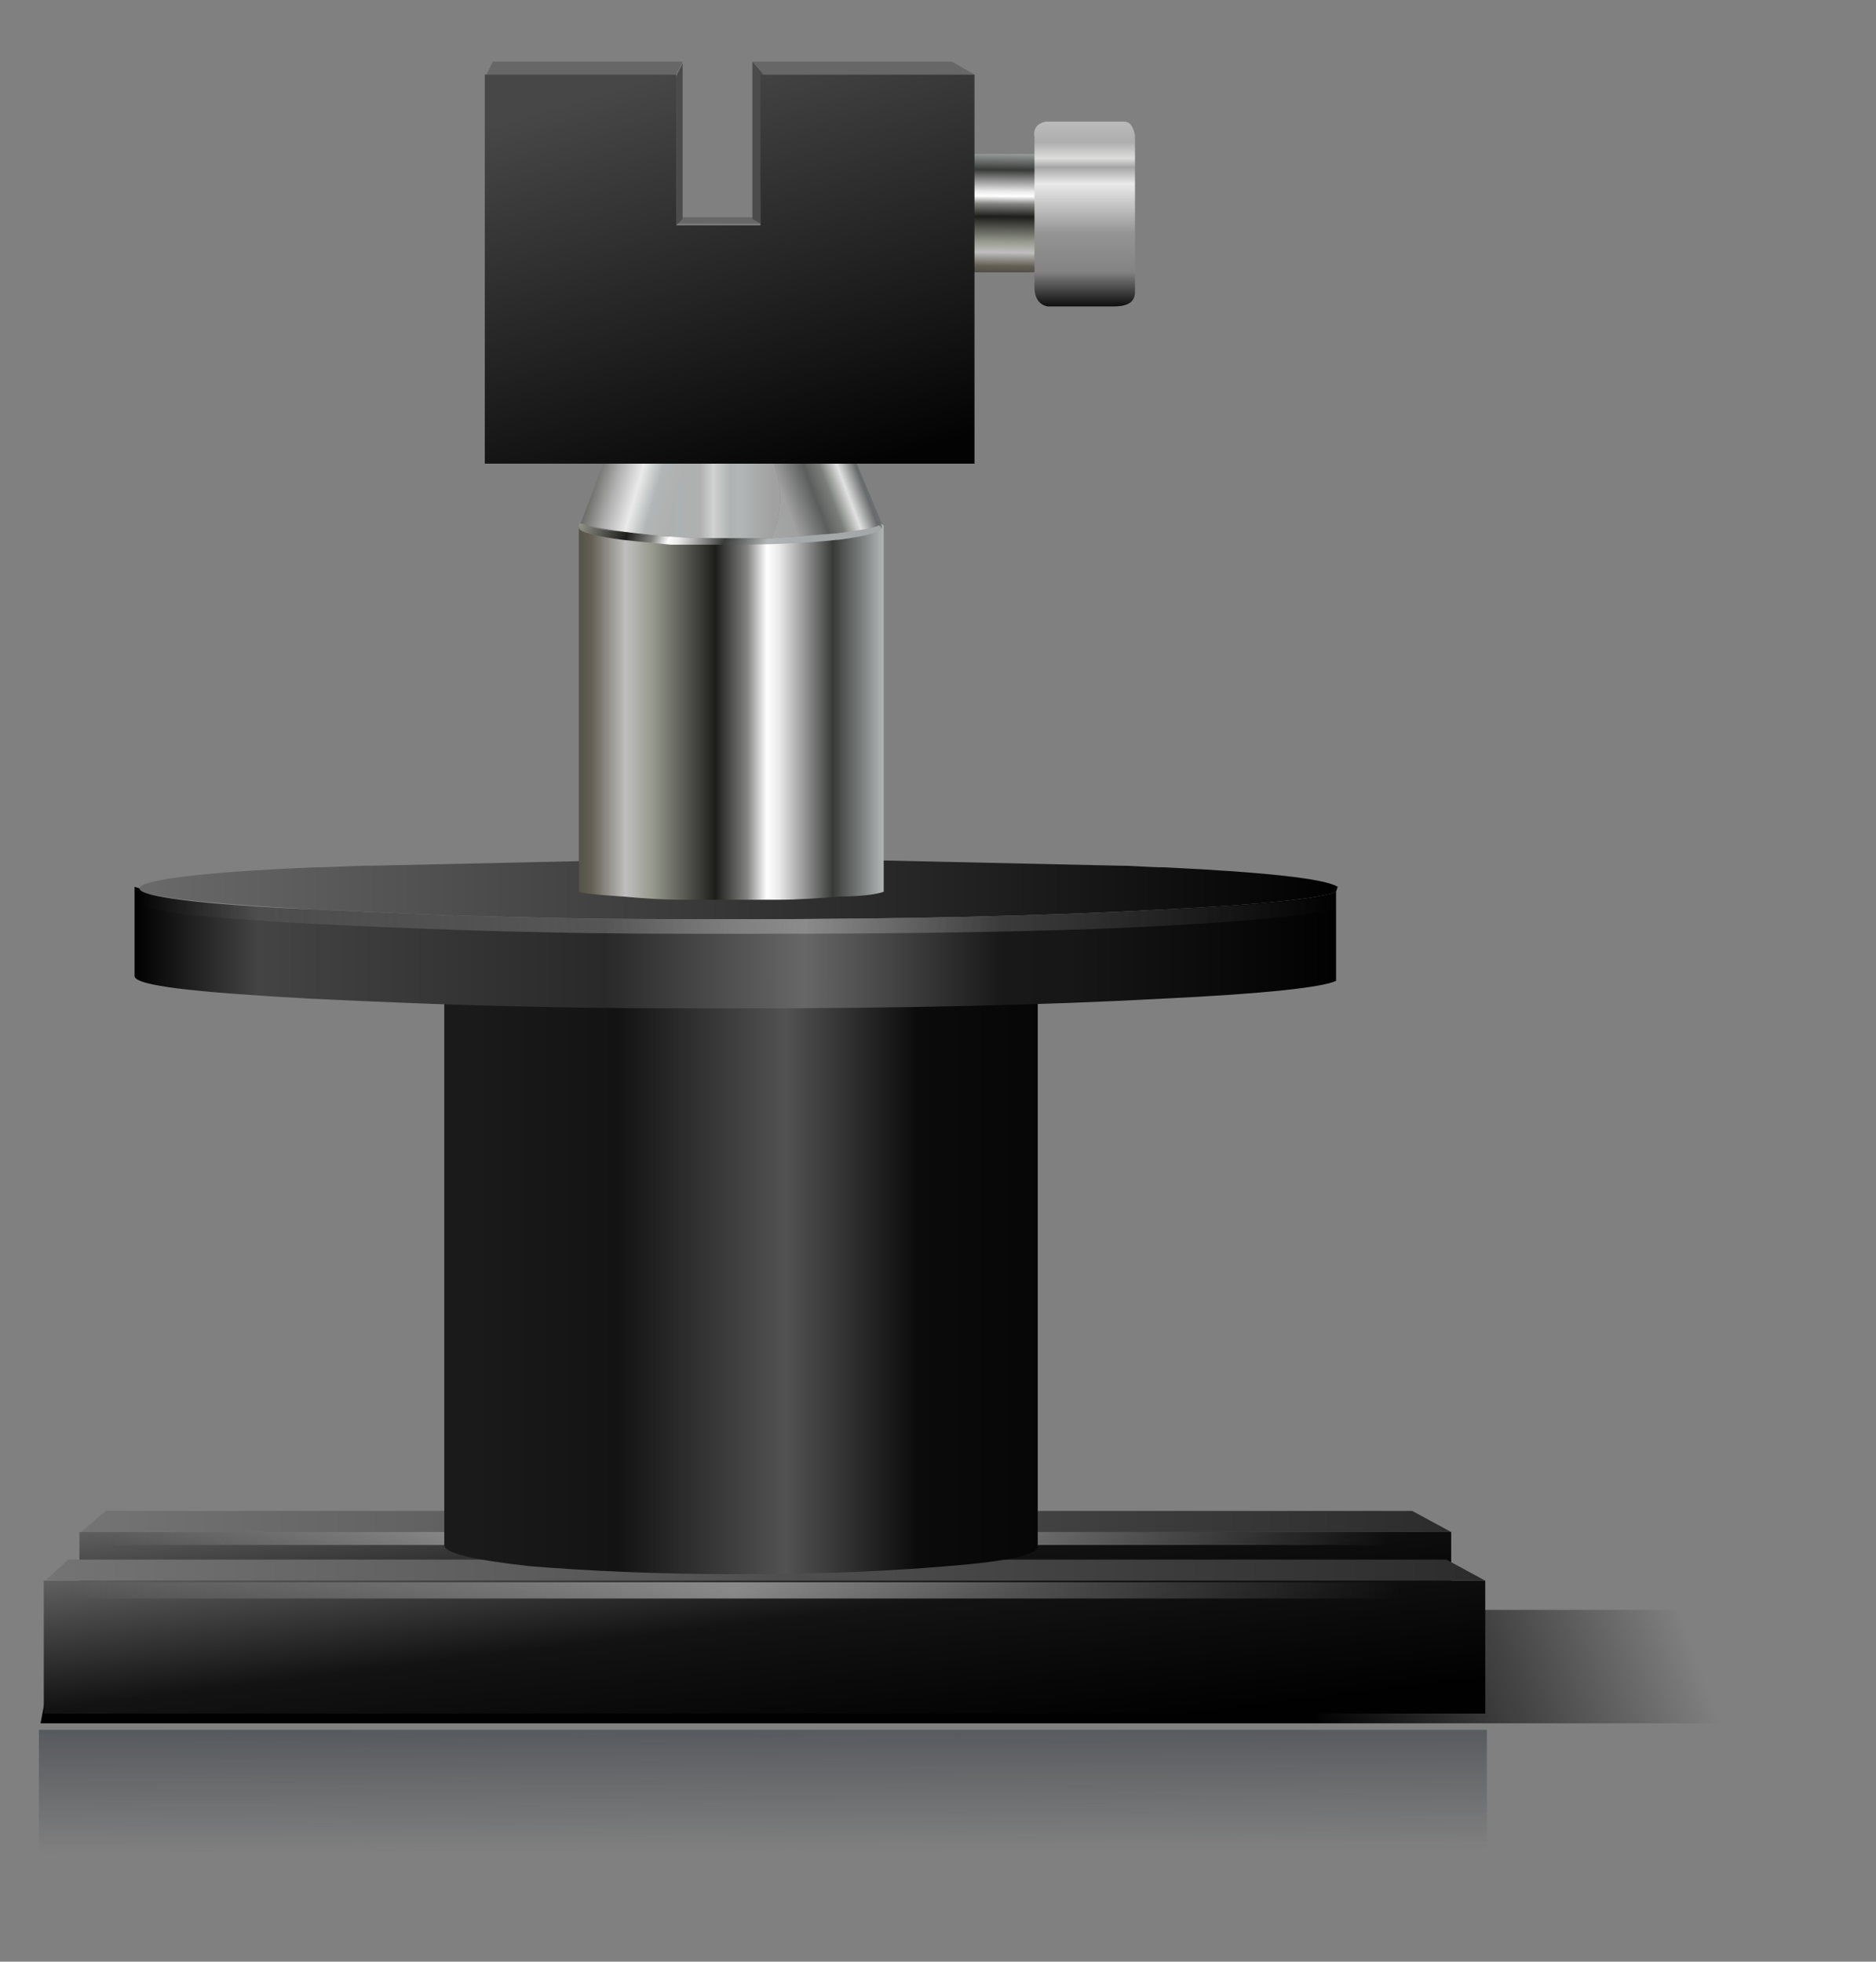 <?xml version="1.0" encoding="utf-8"?>
<!-- Generator: Adobe Illustrator 16.0.0, SVG Export Plug-In . SVG Version: 6.00 Build 0)  -->
<!DOCTYPE svg PUBLIC "-//W3C//DTD SVG 1.1//EN" "http://www.w3.org/Graphics/SVG/1.1/DTD/svg11.dtd">
<svg version="1.1" id="Layer_1" xmlns="http://www.w3.org/2000/svg" xmlns:xlink="http://www.w3.org/1999/xlink" x="0px" y="0px"
	 width="115.7px" height="121px" viewBox="0 0 115.7 121" enable-background="new 0 0 115.7 121" xml:space="preserve">
<rect x="0" y="0" width="115.7" height="121" fill="#808080" stroke="none"/>
<g>
	<g>
		
			<linearGradient id="SVGID_1_" gradientUnits="userSpaceOnUse" x1="-5.317" y1="-125.818" x2="-5.393" y2="-107.391" gradientTransform="matrix(1 0 0 -1 52.34 -11.627)">
			<stop  offset="0" style="stop-color:#1C232D;stop-opacity:0"/>
			<stop  offset="1" style="stop-color:#1C232D"/>
		</linearGradient>
		<rect x="2.4" y="106.7" fill="url(#SVGID_1_)" width="89.3" height="11.8"/>
	</g>
	<g>
		
			<linearGradient id="SVGID_2_" gradientUnits="userSpaceOnUse" x1="-152.815" y1="-140.998" x2="-128.619" y2="-140.998" gradientTransform="matrix(0.995 -0.1 -0.346 -0.97 182.359 -51.43)">
			<stop  offset="0" style="stop-color:#010101"/>
			<stop  offset="1" style="stop-color:#010101;stop-opacity:0"/>
		</linearGradient>
		<path fill="url(#SVGID_2_)" d="M3.7,100c0.2-0.5,0.9-0.7,2.2-0.7H12h91.2c1.6,0,2.7,0.3,3.4,0.7l6,5.5c-0.2,0.5-0.9,0.8-2.2,0.8
			H11.1H3.7c-0.4,0-0.8,0-1.2,0L3.7,100z"/>
	</g>
	<g>
		<g>
			
				<linearGradient id="SVGID_3_" gradientUnits="userSpaceOnUse" x1="-47.373" y1="-105.477" x2="37.127" y2="-105.477" gradientTransform="matrix(1 0 0 -1 52.34 -11.627)">
				<stop  offset="0" style="stop-color:#747474"/>
				<stop  offset="1" style="stop-color:#2D2C2C"/>
			</linearGradient>
			<polygon fill="url(#SVGID_3_)" points="89.5,94.5 5,94.5 6.4,93.3 6.5,93.2 87.1,93.2 			"/>
			
				<linearGradient id="SVGID_4_" gradientUnits="userSpaceOnUse" x1="-6.36" y1="-100.308" x2="-4.327" y2="-116.953" gradientTransform="matrix(1 0 0 -1 52.34 -11.627)">
				<stop  offset="0" style="stop-color:#676767"/>
				<stop  offset="0.49" style="stop-color:#131313"/>
				<stop  offset="1" style="stop-color:#010101"/>
			</linearGradient>
			<polygon fill="url(#SVGID_4_)" points="5,94.5 89.5,94.5 89.5,102.3 4.9,102.3 4.9,94.5 			"/>
		</g>
		<g>
			
				<radialGradient id="SVGID_5_" cx="-6.224" cy="-106.278" r="39.588" gradientTransform="matrix(1 0 0 -1 52.34 -11.627)" gradientUnits="userSpaceOnUse">
				<stop  offset="0" style="stop-color:#FFFFFF;stop-opacity:0.671"/>
				<stop  offset="1" style="stop-color:#FFFFFF;stop-opacity:0"/>
			</radialGradient>
			<path fill="url(#SVGID_5_)" d="M6,94.9c0-0.1,0-0.2,0.1-0.3c0.1-0.1,0.2-0.1,0.3-0.1h81.8c0.1,0,0.2,0,0.3,0.1
				c0.1,0.1,0.2,0.2,0.2,0.3c0,0.1-0.1,0.2-0.2,0.3c-0.1,0.1-0.2,0.1-0.3,0.1H6.4c-0.1,0-0.2,0-0.3-0.1C6,95.1,6,95,6,94.9z"/>
		</g>
	</g>
	<g>
		<g>
			
				<linearGradient id="SVGID_6_" gradientUnits="userSpaceOnUse" x1="-6.461" y1="-103.088" x2="-4.324" y2="-120.583" gradientTransform="matrix(1 0 0 -1 52.34 -11.627)">
				<stop  offset="0" style="stop-color:#676767"/>
				<stop  offset="0.49" style="stop-color:#131313"/>
				<stop  offset="1" style="stop-color:#010101"/>
			</linearGradient>
			<polygon fill="url(#SVGID_6_)" points="2.8,97.5 91.6,97.5 91.6,105.7 2.7,105.7 2.7,97.5 			"/>
			
				<linearGradient id="SVGID_7_" gradientUnits="userSpaceOnUse" x1="-49.574" y1="-108.477" x2="39.227" y2="-108.477" gradientTransform="matrix(1 0 0 -1 52.34 -11.627)">
				<stop  offset="0" style="stop-color:#747474"/>
				<stop  offset="1" style="stop-color:#2D2C2C"/>
			</linearGradient>
			<polygon fill="url(#SVGID_7_)" points="91.6,97.5 2.8,97.5 4.2,96.2 4.4,96.2 89.2,96.2 			"/>
		</g>
		<g>
			
				<radialGradient id="SVGID_8_" cx="-6.974" cy="-110.028" r="41.025" gradientTransform="matrix(1 0 0 -1 52.34 -11.627)" gradientUnits="userSpaceOnUse">
				<stop  offset="0" style="stop-color:#FFFFFF;stop-opacity:0.451"/>
				<stop  offset="1" style="stop-color:#FFFFFF;stop-opacity:0"/>
			</radialGradient>
			<path fill="url(#SVGID_8_)" d="M3.9,98c0-0.1,0-0.3,0.1-0.3c0.1-0.1,0.2-0.1,0.4-0.1h85.9c0.1,0,0.3,0,0.4,0.1s0.1,0.2,0.1,0.3
				c0,0.2-0.1,0.3-0.1,0.4c-0.1,0.1-0.2,0.2-0.4,0.2H4.4c-0.2,0-0.3-0.1-0.4-0.2C3.9,98.3,3.9,98.2,3.9,98z"/>
		</g>
	</g>
	<g>
		
			<linearGradient id="SVGID_9_" gradientUnits="userSpaceOnUse" x1="-429.377" y1="461.516" x2="-429.27" y2="472.341" gradientTransform="matrix(0.869 0 0 -0.869 433.379 418.534)">
			<stop  offset="0" style="stop-color:#353530"/>
			<stop  offset="0.114" style="stop-color:#625E53"/>
			<stop  offset="0.204" style="stop-color:#C0BFBF"/>
			<stop  offset="0.275" style="stop-color:#96998D"/>
			<stop  offset="0.439" style="stop-color:#1D1D1B"/>
			<stop  offset="0.522" style="stop-color:#838482"/>
			<stop  offset="0.573" style="stop-color:#FFFFFF"/>
			<stop  offset="0.604" style="stop-color:#EAEAEA"/>
			<stop  offset="0.651" style="stop-color:#B0B0B0"/>
			<stop  offset="0.745" style="stop-color:#383A38"/>
			<stop  offset="0.831" style="stop-color:#858988"/>
			<stop  offset="0.878" style="stop-color:#B2B6B6"/>
			<stop  offset="1" style="stop-color:#A4A8A9"/>
		</linearGradient>
		<rect x="56.5" y="9.5" fill="url(#SVGID_9_)" width="8" height="7.3"/>
		
			<linearGradient id="SVGID_10_" gradientUnits="userSpaceOnUse" x1="-421.969" y1="473.479" x2="-421.969" y2="459.904" gradientTransform="matrix(0.869 0 0 -0.869 433.379 418.534)">
			<stop  offset="0" style="stop-color:#C0BFBF"/>
			<stop  offset="0.145" style="stop-color:#AEAEAE"/>
			<stop  offset="0.228" style="stop-color:#DEDEDD"/>
			<stop  offset="0.275" style="stop-color:#A5A5A5"/>
			<stop  offset="0.361" style="stop-color:#EAEAEA"/>
			<stop  offset="0.616" style="stop-color:#959595"/>
			<stop  offset="0.82" style="stop-color:#838384"/>
			<stop  offset="1" style="stop-color:#0F0F0F"/>
		</linearGradient>
		<path fill="url(#SVGID_10_)" d="M70,18c0,0.6-0.4,0.9-1.3,0.9h-4.1c-0.5-0.1-0.8-0.5-0.8-1.2V8.5c-0.1-0.6,0.2-0.9,0.7-1h4.8
			c0.4,0,0.6,0.3,0.7,0.9V18L70,18z"/>
	</g>
	<g>
		
			<linearGradient id="SVGID_11_" gradientUnits="userSpaceOnUse" x1="-23.199" y1="-88.677" x2="20.051" y2="-88.677" gradientTransform="matrix(1 0 0 -1 52.34 -11.627)">
			<stop  offset="0" style="stop-color:#1A1A1A"/>
			<stop  offset="0.208" style="stop-color:#131313"/>
			<stop  offset="0.447" style="stop-color:#525252"/>
			<stop  offset="0.635" style="stop-color:#0B0B0B"/>
			<stop  offset="1" style="stop-color:#010101"/>
		</linearGradient>
		<path fill="url(#SVGID_11_)" d="M27.4,95.3V57H64v38.4c0,0.5-1.8,0.9-5.5,1.2c-3.5,0.3-7.8,0.5-12.9,0.5c-5,0-9.4-0.2-13-0.5
			C29.1,96.2,27.4,95.8,27.4,95.3z"/>
	</g>
	<g>
		<g>
			
				<linearGradient id="SVGID_12_" gradientUnits="userSpaceOnUse" x1="-43.773" y1="-66.427" x2="30.027" y2="-66.427" gradientTransform="matrix(1 0 0 -1 52.34 -11.627)">
				<stop  offset="0" style="stop-color:#6A6A6A"/>
				<stop  offset="1" style="stop-color:#010101"/>
			</linearGradient>
			<path fill="url(#SVGID_12_)" d="M82.4,55c-0.8,0.4-4.4,0.8-10.7,1.1c-7.3,0.4-16,0.6-26.1,0.6c-4.4,0-8.5,0-12.4-0.1
				c-5.1-0.1-9.7-0.3-13.8-0.5c-7.2-0.4-10.8-0.8-10.8-1.3s3.6-1,10.8-1.3c1.1,0,2.3-0.1,3.5-0.1l22.7-0.5c0.3,0,0.5,0,0.8,0
				l22.7,0.5c0.9,0,1.8,0.1,2.7,0.1c6.3,0.3,9.9,0.7,10.7,1.2L82.4,55L82.4,55z"/>
			
				<linearGradient id="SVGID_13_" gradientUnits="userSpaceOnUse" x1="-43.973" y1="-70.077" x2="30.027" y2="-70.077" gradientTransform="matrix(1 0 0 -1 52.34 -11.627)">
				<stop  offset="0" style="stop-color:#010101"/>
				<stop  offset="0.102" style="stop-color:#444444"/>
				<stop  offset="0.392" style="stop-color:#292929"/>
				<stop  offset="0.557" style="stop-color:#676767"/>
				<stop  offset="0.722" style="stop-color:#181818"/>
				<stop  offset="0.776" style="stop-color:#171717"/>
				<stop  offset="1" style="stop-color:#010101"/>
			</linearGradient>
			<path fill="url(#SVGID_13_)" d="M8.6,54.8c0,0.5,3.6,1,10.8,1.3c4.1,0.2,8.8,0.4,13.8,0.5c3.9,0.1,8,0.1,12.4,0.1
				c10.2,0,18.9-0.2,26.1-0.6c6.3-0.3,9.9-0.7,10.7-1.1v5.5c-0.8,0.4-4.4,0.8-10.7,1.1c-7.3,0.4-16,0.6-26.3,0.6
				c-4.3,0-8.4,0-12.3-0.1c-5.2-0.1-9.8-0.3-14-0.5c-7.2-0.4-10.8-0.8-10.8-1.4v-5.5L8.6,54.8L8.6,54.8z"/>
		</g>
	</g>
	<g>
		
			<radialGradient id="SVGID_14_" cx="-6.903" cy="-67.727" r="36.992" gradientTransform="matrix(1 0 0 -1 52.34 -11.627)" gradientUnits="userSpaceOnUse">
			<stop  offset="0" style="stop-color:#FFFFFF;stop-opacity:0.271"/>
			<stop  offset="1" style="stop-color:#F7F8F8;stop-opacity:0"/>
		</radialGradient>
		<path fill="url(#SVGID_14_)" d="M9,55.1c0.1,0,0.2,0,0.3,0c1.2,0.4,4.6,0.7,10.2,1c4.1,0.2,8.7,0.4,13.8,0.5
			c3.9,0.1,8,0.1,12.4,0.1c10.2,0,18.9-0.2,26.1-0.6c5.2-0.2,8.5-0.5,10-0.8c0.1-0.1,0.2,0,0.3,0c0.1,0.1,0.2,0.2,0.3,0.3
			c0.1,0.1,0,0.2,0,0.3c-0.1,0.1-0.2,0.2-0.3,0.2c-1.5,0.4-4.9,0.7-10.2,1c-7.3,0.4-16,0.5-26.1,0.5c-4.4,0-8.5,0-12.4-0.1
			c-5.1-0.1-9.7-0.3-13.8-0.5c-5.7-0.3-9.2-0.6-10.4-1c-0.1-0.1-0.2-0.2-0.3-0.3c0-0.1,0-0.2,0-0.4C8.7,55.3,8.8,55.2,9,55.1z"/>
	</g>
	<g>
		<g>
			
				<linearGradient id="SVGID_15_" gradientUnits="userSpaceOnUse" x1="-10.949" y1="-41.527" x2="-4.699" y2="-41.527" gradientTransform="matrix(1 0 0 -1 52.34 -11.627)">
				<stop  offset="0" style="stop-color:#ADB2B1"/>
				<stop  offset="0.286" style="stop-color:#B0B0B0"/>
				<stop  offset="0.416" style="stop-color:#D1D2D2"/>
				<stop  offset="0.584" style="stop-color:#AEB3B2"/>
				<stop  offset="0.674" style="stop-color:#B2B6B6"/>
				<stop  offset="1" style="stop-color:#A0A1A0"/>
			</linearGradient>
			<path fill="url(#SVGID_15_)" d="M46.7,26.6c1.5,2.2,1.8,4.4,0.9,6.6c-0.8,0-1.7,0-2.6,0c-1.3,0-2.5,0-3.6-0.1h-0.1
				c0-2.1,0.6-4.3,1.8-6.4L46.7,26.6z"/>
			
				<linearGradient id="SVGID_16_" gradientUnits="userSpaceOnUse" x1="-6.922" y1="-43.02" x2="2.802" y2="-39.397" gradientTransform="matrix(1 0 0 -1 52.34 -11.627)">
				<stop  offset="0" style="stop-color:#AAADAD"/>
				<stop  offset="0.286" style="stop-color:#A0A1A0"/>
				<stop  offset="0.463" style="stop-color:#5C5E5D"/>
				<stop  offset="0.553" style="stop-color:#7A7E7A"/>
				<stop  offset="0.651" style="stop-color:#E1E1E1"/>
				<stop  offset="0.753" style="stop-color:#686B6B"/>
				<stop  offset="1" style="stop-color:#A4A8A9"/>
			</linearGradient>
			<path fill="url(#SVGID_16_)" d="M47.6,33.2c0.9-2.2,0.6-4.4-0.9-6.6H52l2.4,5.7l-0.1,0.1l0,0c-0.3,0.2-1.2,0.4-2.6,0.5l0,0
				C50.4,33,49.1,33.1,47.6,33.2z"/>
			
				<linearGradient id="SVGID_17_" gradientUnits="userSpaceOnUse" x1="-16.562" y1="-40.096" x2="-10.364" y2="-41.825" gradientTransform="matrix(1 0 0 -1 52.34 -11.627)">
				<stop  offset="0" style="stop-color:#353530"/>
				<stop  offset="0.384" style="stop-color:#B0B0B0"/>
				<stop  offset="0.596" style="stop-color:#EAEAEA"/>
				<stop  offset="0.776" style="stop-color:#B2B6B6"/>
				<stop  offset="1" style="stop-color:#AFAFAF"/>
			</linearGradient>
			<path fill="url(#SVGID_17_)" d="M43.2,26.7c-1.2,2.1-1.8,4.3-1.8,6.4h-0.1c-1-0.1-2-0.1-2.8-0.3l0,0c-1.3-0.2-2.1-0.3-2.5-0.5
				l0,0h-0.2l2.1-5.5L43.2,26.7z"/>
			
				<linearGradient id="SVGID_18_" gradientUnits="userSpaceOnUse" x1="-20.879" y1="-39.697" x2="-2.8" y2="-45.785" gradientTransform="matrix(1 0 0 -1 52.34 -11.627)">
				<stop  offset="0" style="stop-color:#353530"/>
				<stop  offset="0.114" style="stop-color:#625E53"/>
				<stop  offset="0.204" style="stop-color:#C0BFBF"/>
				<stop  offset="0.275" style="stop-color:#96998D"/>
				<stop  offset="0.439" style="stop-color:#1D1D1B"/>
				<stop  offset="0.522" style="stop-color:#838482"/>
				<stop  offset="0.573" style="stop-color:#FFFFFF"/>
				<stop  offset="0.604" style="stop-color:#EAEAEA"/>
				<stop  offset="0.651" style="stop-color:#B0B0B0"/>
				<stop  offset="0.745" style="stop-color:#383A38"/>
				<stop  offset="0.831" style="stop-color:#858988"/>
				<stop  offset="0.878" style="stop-color:#B2B6B6"/>
				<stop  offset="1" style="stop-color:#A4A8A9"/>
			</linearGradient>
			<path fill="url(#SVGID_18_)" d="M47.6,33.2c1.5-0.1,2.8-0.2,4-0.3l0,0c1.4-0.2,2.3-0.3,2.6-0.5l0,0c0.1,0.1,0.1,0.1,0.2,0.2
				c0,0,0,0.1-0.1,0.2c-0.3,0.2-1.1,0.4-2.6,0.6h-0.1c-1.8,0.2-4,0.3-6.6,0.3c-1.3,0-2.5,0-3.6,0c-1.1-0.1-2.1-0.2-3-0.3l0,0
				c-1.4-0.2-2.3-0.4-2.6-0.6c-0.1-0.1-0.1-0.1-0.1-0.2v-0.1v-0.2h0.2l0,0c0.3,0.2,1.2,0.4,2.5,0.5l0,0c0.9,0.1,1.8,0.2,2.8,0.3
				c0,0,0.1,0,0.2,0c1.1,0.1,2.3,0.1,3.6,0.1C46,33.2,46.8,33.2,47.6,33.2z"/>
			
				<linearGradient id="SVGID_19_" gradientUnits="userSpaceOnUse" x1="-18.585" y1="-55.527" x2="5.04" y2="-55.527" gradientTransform="matrix(1 0 0 -1 52.34 -11.627)">
				<stop  offset="0" style="stop-color:#353530"/>
				<stop  offset="0.114" style="stop-color:#625E53"/>
				<stop  offset="0.204" style="stop-color:#C0BFBF"/>
				<stop  offset="0.275" style="stop-color:#96998D"/>
				<stop  offset="0.439" style="stop-color:#1D1D1B"/>
				<stop  offset="0.522" style="stop-color:#838482"/>
				<stop  offset="0.573" style="stop-color:#FFFFFF"/>
				<stop  offset="0.604" style="stop-color:#EAEAEA"/>
				<stop  offset="0.651" style="stop-color:#B0B0B0"/>
				<stop  offset="0.745" style="stop-color:#383A38"/>
				<stop  offset="0.831" style="stop-color:#858988"/>
				<stop  offset="0.878" style="stop-color:#B2B6B6"/>
				<stop  offset="1" style="stop-color:#A4A8A9"/>
			</linearGradient>
			<path fill="url(#SVGID_19_)" d="M54.3,32.3L54.3,32.3l0.2,0.1v0.1V55c-0.2,0.1-1.1,0.3-2.7,0.3c-1.2,0.1-2.5,0.2-3.9,0.2h-5.6
				c-1.5,0-2.8-0.1-3.9-0.2c-1.6-0.1-2.5-0.2-2.7-0.3V32.5c0,0,0,0.1,0.1,0.2c0.3,0.2,1.1,0.4,2.6,0.6l0,0c0.9,0.1,1.9,0.2,3,0.3
				c1.1,0,2.3,0,3.6,0c2.6,0,4.8-0.1,6.6-0.3h0.1c1.5-0.2,2.3-0.4,2.6-0.6c0.1-0.1,0.1-0.1,0.1-0.2S54.4,32.4,54.3,32.3z M41.3,33.1
				L41.3,33.1h0.2C41.4,33.1,41.3,33.1,41.3,33.1z"/>
		</g>
	</g>
	<g>
		<g>
			<path fill="#676767" d="M47.1,4.6l-0.7-0.8h12.3l1.4,0.8H47.1z M41.7,4.6H30l0.4-0.8h11.7L41.7,4.6z M46.9,13.8L46.9,13.8h-5.2
				l0.4-0.4h4.3L46.9,13.8z"/>
			<path fill="#4B4B4B" d="M42.1,13.5l-0.4,0.4l0,0V4.7l0,0l0.4-0.8l0,0V13.5L42.1,13.5z M46.9,13.8l-0.5-0.3V3.8l0.7,0.8H47
				L46.9,13.8L46.9,13.8z"/>
			
				<linearGradient id="SVGID_20_" gradientUnits="userSpaceOnUse" x1="-451.37" y1="477.143" x2="-442.473" y2="447.692" gradientTransform="matrix(0.869 0 0 -0.869 433.428 419.135)">
				<stop  offset="0" style="stop-color:#474747"/>
				<stop  offset="1" style="stop-color:#030303"/>
			</linearGradient>
			<polygon fill="url(#SVGID_20_)" points="41.7,4.6 41.7,4.6 41.7,13.9 41.8,13.9 46.9,13.9 46.9,13.8 46.9,4.6 47.1,4.6 60.1,4.6 
				60.1,28.6 29.9,28.6 29.9,4.6 30,4.6 			"/>
		</g>
	</g>
</g>
</svg>
